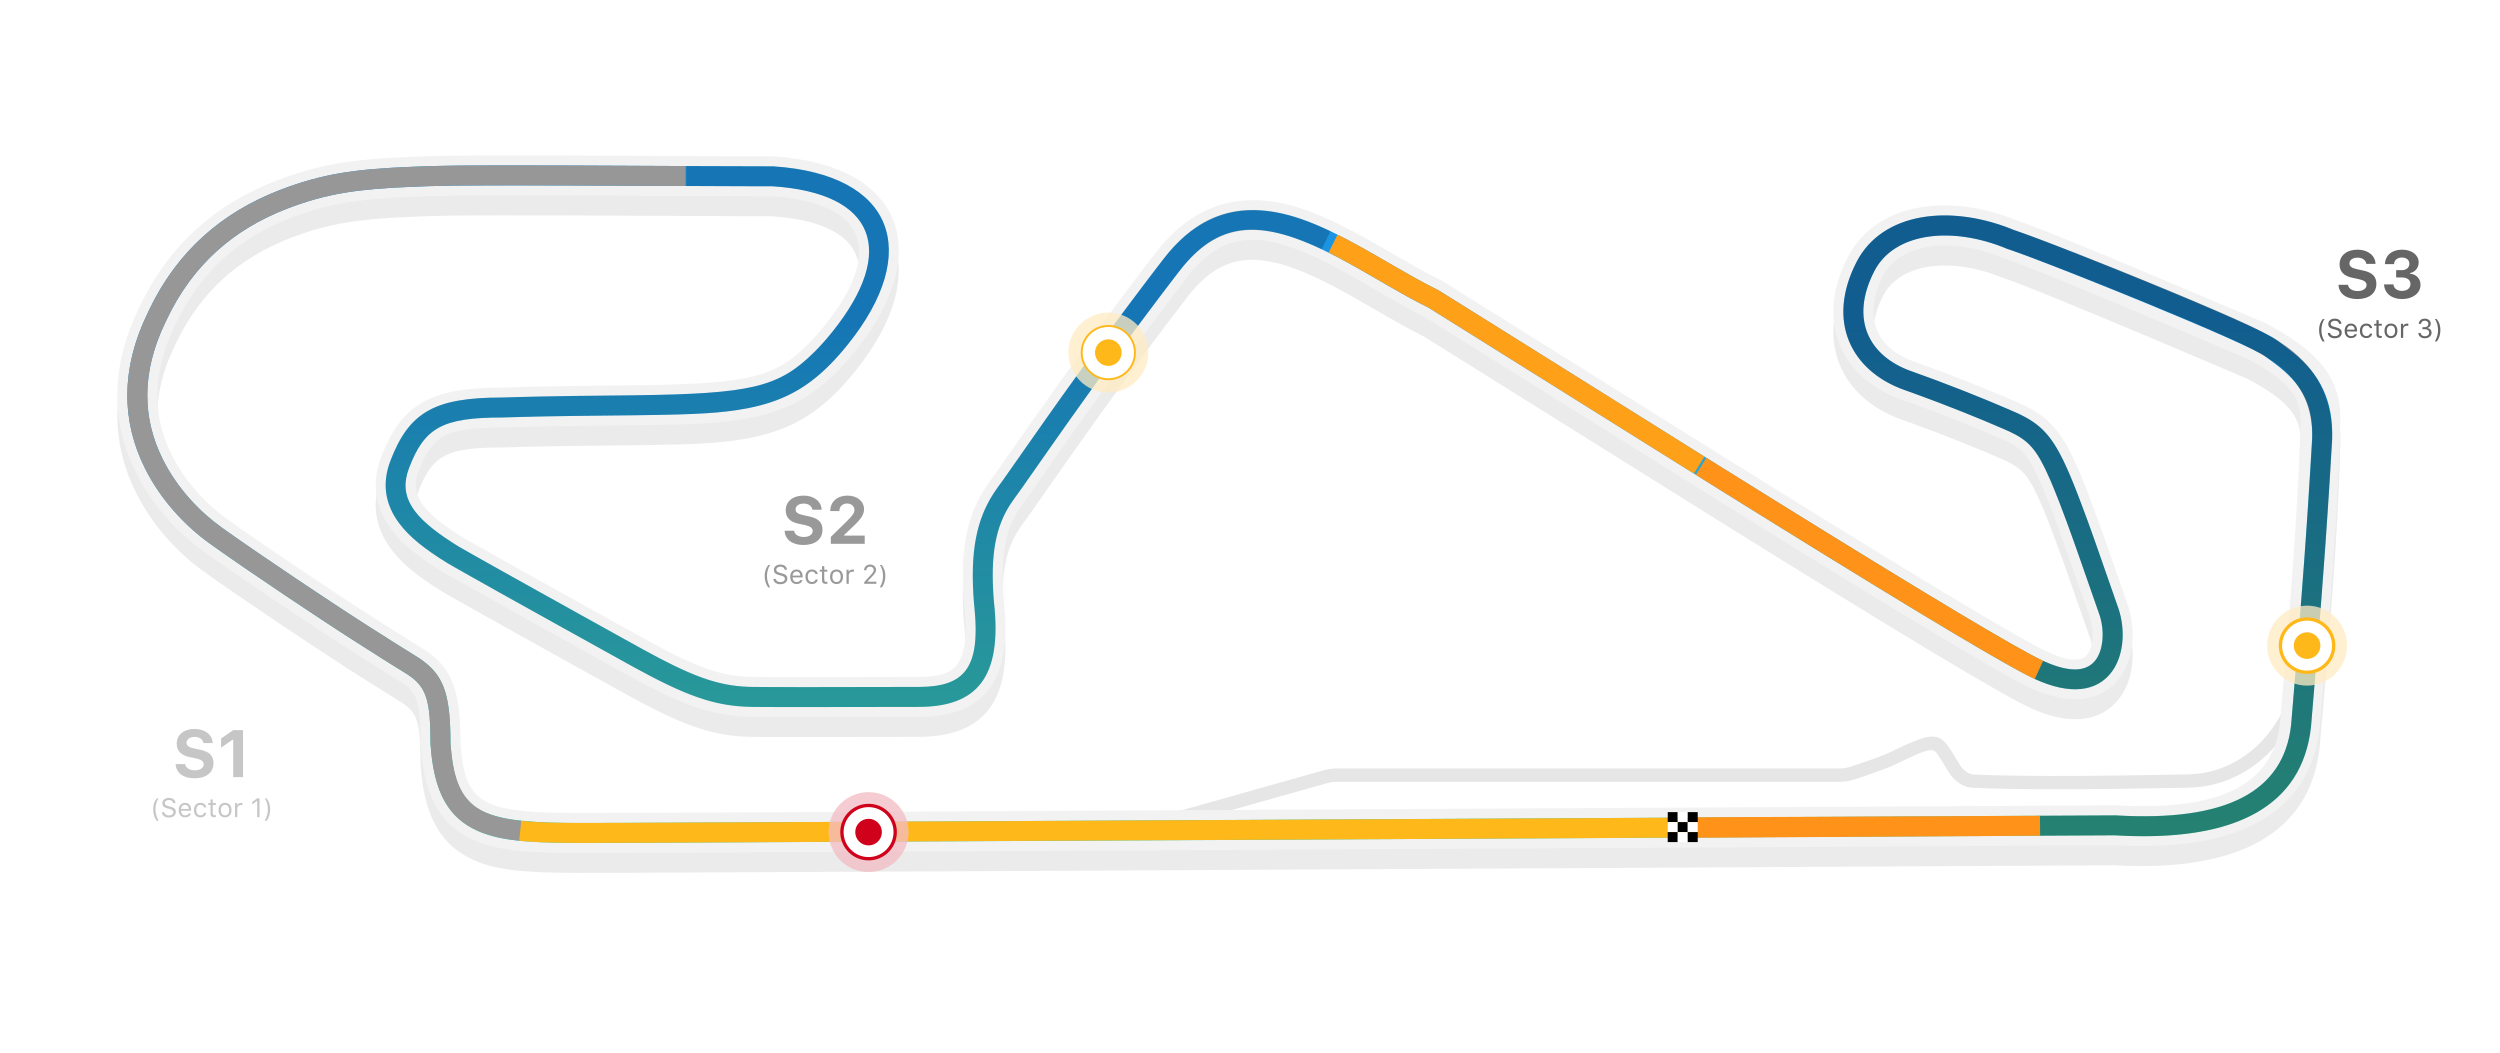 <?xml version="1.0" encoding="UTF-8"?>
<svg width="648px" height="273px" viewBox="0 0 648 273" version="1.1" xmlns="http://www.w3.org/2000/svg" xmlns:xlink="http://www.w3.org/1999/xlink">
    <title>circuit-mod-Barcelona@1x</title>
    <defs>
        <linearGradient x1="50%" y1="23.304%" x2="50%" y2="112.667%" id="linearGradient-1">
            <stop stop-color="#1B94E2" offset="0%"></stop>
            <stop stop-color="#40D8AB" offset="100%"></stop>
        </linearGradient>
    </defs>
    <g id="circuit-mod-Barcelona" stroke="none" stroke-width="1" fill="none" fill-rule="evenodd">
        <rect fill="#FFFFFF" x="0" y="0" width="648" height="273"></rect>
        <g id="Spain-Circuit-Outlined-No-Numbers" transform="translate(-1, -7)">
            <path d="M597.414,178.404 L600.772,179.205 C597.443,193.172 591.137,202.159 582.765,207.045 C577.448,210.147 572.666,211.12 567.376,211.196 L549.66,211.47 C544.621,211.538 539.938,211.577 535.416,211.584 L532.423,211.584 C524.634,211.57 517.916,211.449 512.534,211.201 C510.174,211.201 507.552,209.739 505.799,206.646 L505.614,206.303 L503.972,203.672 C503.628,203.126 503.316,202.642 503.135,202.384 L503.047,202.265 C502.027,200.944 500.927,200.993 494.756,203.943 L492.39,205.092 C490.626,205.959 487.066,207.263 481.64,209.039 C480.432,209.439 479.166,209.642 477.887,209.643 L347.432,209.643 C346.641,209.643 345.854,209.752 345.092,209.966 L296.124,223.758 L295.188,220.435 L344.156,206.643 C345.222,206.343 346.325,206.191 347.432,206.191 L477.886,206.191 C478.797,206.19 479.698,206.045 480.561,205.76 L483.047,204.935 C486.938,203.624 489.559,202.636 490.867,201.994 L492.466,201.216 C500.967,197.127 503.27,196.905 505.779,200.154 C506.327,200.863 508.354,204.185 508.547,204.482 L508.634,204.632 C509.288,205.899 510.081,206.742 510.951,207.246 C511.549,207.593 512.136,207.748 512.613,207.75 L514.572,207.832 C519.264,208.012 524.802,208.106 531.074,208.128 L532.429,208.132 C538.356,208.142 544.494,208.093 551.305,207.994 L566.683,207.748 C571.695,207.748 576.108,206.932 581.025,204.063 C588.552,199.67 594.296,191.484 597.414,178.404 Z" id="Path-12" fill="#E6E6E6" fill-rule="nonzero"></path>
            <path d="M180.384,52.636 L147.245,52.48 L129.854,52.458 C121.25,52.473 115.182,52.54 111.584,52.673 L107.355,52.837 C92.562,53.443 83.873,54.673 72.573,59.034 C57.199,64.968 45.106,75.314 37.503,91.026 L37.077,91.921 C29.501,107.315 29.819,121.828 36.249,134.706 C40.603,143.425 47.178,150.366 53.83,155.146 L54.395,155.551 C63.28,161.899 82.464,174.822 94.63,182.52 L96.797,183.878 L97.579,184.393 C100.011,185.966 104.369,188.607 105.246,189.176 L105.334,189.235 C109.106,191.787 109.995,194.118 109.995,204.892 L110.007,205.246 C110.844,217.475 114.499,224.996 122.132,229.115 L122.857,229.491 C128.817,232.474 135.991,233.222 150.695,233.256 L160.886,233.239 C178.182,233.185 215.728,233.013 273.528,232.724 L549.041,231.282 L548.868,231.275 C581.094,233.112 599.728,223.058 602.246,200.823 L603.662,184.515 C604.03,180.204 604.365,176.162 604.687,172.12 L604.825,170.387 C605.252,164.971 605.638,159.772 605.98,154.765 L606.336,149.396 L606.471,147.244 C607.075,137.478 607.472,128.839 607.628,121.471 C607.866,109.988 601.834,103.338 588.978,96.349 L588.081,95.866 L568.543,87.566 L555.503,82.08 L546.128,78.174 C542.066,76.491 538.458,75.013 535.36,73.762 L531.897,72.376 L529.476,71.424 C527.416,70.622 525.798,70.018 524.62,69.614 L523.98,69.401 L524.213,69.496 C506.719,62.175 487.439,64.359 479.941,78.852 C471.265,95.677 478.477,110.073 493.401,115.574 L496.202,116.573 C504.38,119.523 513.749,123.282 520.121,126.098 L520.858,126.432 C525.367,128.534 526.989,130.505 530.229,138.022 L530.66,139.038 C531.989,142.218 533.638,146.567 535.576,151.949 L536.387,154.213 L539.466,163 L542.791,172.55 L542.778,172.502 C543.845,175.813 543.555,179.727 542.158,181.648 C540.81,183.5 537.937,183.899 532.182,181.351 L531.666,181.118 C525.58,178.322 504.792,165.901 472.636,146.029 L447.752,130.577 L375.116,85.166 C375.076,85.142 375.044,85.123 375.021,85.11 L374.727,84.953 L373.703,84.443 L372.053,83.595 C369.751,82.387 367.217,80.958 363.041,78.547 L358.255,75.787 L356.834,74.978 L355.398,74.17 L353.504,73.125 C343.259,67.546 335.743,64.681 328.11,64.136 C317.503,63.378 308.271,67.694 300.568,77.672 L298.203,80.75 C297.807,81.268 297.409,81.788 297.01,82.312 L295.255,84.624 C288.247,93.884 281.2,103.523 274.059,113.54 L267.894,122.251 L259.123,134.769 C258.889,135.098 257.951,136.376 257.89,136.46 L257.244,137.364 C256.941,137.796 256.664,138.205 256.389,138.629 C251.696,145.848 249.713,154.661 250.888,168.857 C251.868,177.549 250.891,182.546 248.671,184.963 C247.055,186.723 244.261,187.571 239.598,187.636 L211.324,187.689 L202.631,187.682 C200.056,187.675 197.893,187.661 196.129,187.641 C188.141,187.55 181.819,185.335 168.925,178.245 L152.477,169.127 L134.059,158.87 C129.416,156.274 125.761,154.218 123.267,152.798 L121.043,151.521 L119.897,150.801 C110.221,144.632 107.198,140.264 109.467,134.354 L109.802,133.504 C113.27,124.93 117.057,122.985 131.162,122.985 L135.724,122.852 C136.814,122.823 137.877,122.796 138.937,122.771 L146.2,122.63 C150.172,122.567 154.71,122.517 160.757,122.458 L167.023,122.39 C180.559,122.215 187.089,121.896 192.952,120.947 L194.063,120.759 L195.167,120.554 L195.535,120.482 C204.701,118.673 211.471,115.085 217.999,108.483 C219.595,106.869 221.192,105.059 222.833,103.013 C243.268,77.538 235.186,54.903 201.585,52.708 L201.249,52.697 L180.384,52.636 Z M129.019,62.817 L147.215,62.837 L196.615,63.05 L201.055,63.053 L200.91,63.043 C225.695,64.663 230.199,77.277 214.754,96.532 C213.328,98.31 211.966,99.854 210.634,101.2 L210.087,101.747 C201.741,109.98 195.049,111.597 167.324,112.022 L147.38,112.253 C141.439,112.34 136.909,112.446 131.001,112.63 C112.586,112.628 105.027,117.021 99.798,130.642 C97.174,137.476 98.252,143.821 102.402,149.364 C105.367,153.323 109.424,156.506 115.715,160.402 L119.514,162.576 C123.625,164.906 129.851,168.391 137.808,172.822 L153.664,181.631 L163.093,186.857 C177.614,194.898 185.438,197.765 195.398,197.987 L198.354,198.019 C200.466,198.034 202.98,198.043 205.914,198.046 L239.006,197.998 C255.599,197.998 263.615,189.268 261.195,167.848 C260.217,156.01 261.686,149.484 265.073,144.273 L265.505,143.626 C265.657,143.405 265.817,143.177 265.994,142.93 L267.618,140.694 L277.463,126.65 C278.433,125.272 279.345,123.982 280.122,122.885 C288.025,111.743 295.798,101.069 303.509,90.88 L305.255,88.581 L307.601,85.514 L308.766,84.001 C318.791,71.016 329.364,71.617 349.64,82.82 L351.734,83.992 L354.509,85.579 L360.702,89.149 C363.78,90.908 365.891,92.074 367.965,93.144 L369.229,93.786 L369.963,94.151 L449.098,143.619 C492.295,170.49 519.562,186.955 527.342,190.53 C537.504,195.198 545.848,194.182 550.534,187.74 C554.096,182.842 554.638,175.538 552.636,169.326 L546.685,152.262 L545.87,149.971 L544.633,146.54 C542.826,141.576 541.276,137.54 539.98,134.485 L539.74,133.923 C535.348,123.73 531.921,119.988 524.307,116.624 L522.346,115.768 C515.899,112.986 507.318,109.572 499.703,106.826 L497.334,105.982 C487.606,102.564 483.492,94.565 489.143,83.605 C493.485,75.214 506.65,73.599 519.599,78.798 L520.434,79.142 L521.069,79.346 C522.487,79.822 525.092,80.814 528.682,82.243 L532.27,83.685 C535.683,85.066 539.695,86.715 544.23,88.599 L554.976,93.09 L564.963,97.298 L583.586,105.209 L583.4,105.108 C593.627,110.576 597.411,114.617 597.277,121.254 L597.214,123.704 C597.042,129.949 596.709,137.083 596.232,145.004 L595.931,149.804 L595.499,156.203 C595.297,159.073 595.082,162.008 594.853,165.013 L594.5,169.573 C594.273,172.449 594.041,175.307 593.797,178.244 L592.524,193.073 L591.94,199.803 C590.182,215.307 576.857,222.496 549.458,220.934 L549.135,220.926 L243.493,222.515 C193.333,222.76 163.315,222.888 153.442,222.899 L150.708,222.899 L147.154,222.873 C125.892,222.596 121.641,219.972 120.446,205.928 L120.35,204.692 L120.343,203.411 C120.194,190.852 118.059,185.487 111.52,180.919 L111.137,180.656 C110.276,180.073 105.735,177.324 103.377,175.808 L102.426,175.186 L100.177,173.773 C87.935,166.028 68.325,152.808 59.874,146.735 C54.476,142.857 49.019,137.096 45.516,130.079 C40.6,120.233 40.267,109.362 46.054,97.149 L46.416,96.399 C52.84,82.648 63.02,73.823 76.303,68.697 C85.996,64.956 93.7,63.804 106.786,63.228 L112.366,63.009 C115.726,62.895 121.291,62.834 129.019,62.817 Z" id="Darker-Gray-Shadow" fill="#EBEBEB" fill-rule="nonzero"></path>
            <path d="M180.384,47.457 L147.245,47.302 L129.854,47.279 C121.25,47.294 115.182,47.361 111.584,47.495 L107.355,47.659 C92.562,48.264 83.873,49.494 72.573,53.855 C57.199,59.789 45.106,70.135 37.503,85.848 L37.077,86.743 C29.501,102.137 29.819,116.649 36.249,129.527 C40.603,138.246 47.178,145.188 53.83,149.968 L54.395,150.372 C63.28,156.721 82.464,169.643 94.63,177.341 L96.797,178.699 L97.579,179.214 C100.011,180.788 104.369,183.429 105.246,183.998 L105.334,184.056 C109.106,186.609 109.995,188.939 109.995,199.714 L110.007,200.068 C110.844,212.297 114.499,219.818 122.132,223.936 L122.857,224.313 C128.817,227.296 135.991,228.044 150.695,228.077 L160.886,228.06 C178.182,228.006 215.728,227.835 273.528,227.546 L549.041,226.104 L548.868,226.096 C581.094,227.933 599.728,217.88 602.246,195.644 L603.662,179.337 C604.03,175.025 604.365,170.984 604.687,166.941 L604.825,165.208 C605.252,159.793 605.638,154.593 605.98,149.586 L606.336,144.217 L606.471,142.065 C607.075,132.3 607.472,123.66 607.628,116.292 C607.866,104.809 601.834,98.159 588.978,91.17 L588.081,90.688 L568.543,82.388 L555.503,76.901 L546.128,72.995 C542.066,71.313 538.458,69.834 535.36,68.584 L531.897,67.197 L529.476,66.245 C527.416,65.444 525.798,64.84 524.62,64.436 L523.98,64.222 L524.213,64.317 C506.719,56.997 487.439,59.181 479.941,73.674 C471.265,90.499 478.477,104.894 493.401,110.395 L496.202,111.395 C504.38,114.345 513.749,118.104 520.121,120.919 L520.858,121.253 C525.367,123.355 526.989,125.326 530.229,132.843 L530.66,133.86 C531.989,137.04 533.638,141.389 535.576,146.77 L536.387,149.034 L539.466,157.821 L542.791,167.371 L542.778,167.323 C543.845,170.635 543.555,174.549 542.158,176.469 C540.81,178.322 537.937,178.72 532.182,176.172 L531.666,175.94 C525.58,173.143 504.792,160.722 472.636,140.85 L447.752,125.399 L375.116,79.987 C375.076,79.963 375.044,79.944 375.021,79.931 L374.727,79.774 L373.703,79.264 L372.053,78.416 C369.751,77.209 367.217,75.779 363.041,73.368 L358.255,70.608 L356.834,69.799 L355.398,68.991 L353.504,67.947 C343.259,62.367 335.743,59.502 328.11,58.957 C317.503,58.199 308.271,62.515 300.568,72.493 L298.203,75.571 C297.807,76.089 297.409,76.61 297.01,77.133 L295.255,79.445 C288.247,88.705 281.2,98.345 274.059,108.362 L267.894,117.073 L259.123,129.591 C258.889,129.919 257.951,131.197 257.89,131.281 L257.244,132.186 C256.941,132.617 256.664,133.026 256.389,133.45 C251.696,140.669 249.713,149.482 250.888,163.679 C251.868,172.37 250.891,177.368 248.671,179.785 C247.055,181.545 244.261,182.393 239.598,182.458 L211.324,182.511 L202.631,182.504 C200.056,182.496 197.893,182.482 196.129,182.462 C188.141,182.371 181.819,180.157 168.925,173.067 L152.477,163.949 L134.059,153.692 C129.416,151.096 125.761,149.04 123.267,147.619 L121.043,146.343 L119.897,145.623 C110.221,139.453 107.198,135.085 109.467,129.176 L109.802,128.325 C113.27,119.751 117.057,117.806 131.162,117.806 L135.724,117.673 C136.814,117.644 137.877,117.617 138.937,117.592 L146.2,117.451 C150.172,117.389 154.71,117.338 160.757,117.279 L167.023,117.211 C180.559,117.036 187.089,116.717 192.952,115.769 L194.063,115.58 L195.167,115.376 L195.535,115.304 C204.701,113.495 211.471,109.906 217.999,103.304 C219.595,101.69 221.192,99.88 222.833,97.834 C243.268,72.359 235.186,49.725 201.585,47.529 L201.249,47.518 L180.384,47.457 Z M129.019,57.638 L147.215,57.659 L196.615,57.871 L201.055,57.875 L200.91,57.865 C225.695,59.484 230.199,72.098 214.754,91.354 C213.328,93.132 211.966,94.675 210.634,96.022 L210.087,96.568 C201.741,104.802 195.049,106.418 167.324,106.844 L147.38,107.075 C141.439,107.161 136.909,107.268 131.001,107.452 C112.586,107.449 105.027,111.843 99.798,125.464 C97.174,132.297 98.252,138.642 102.402,144.185 C105.367,148.144 109.424,151.327 115.715,155.223 L119.514,157.398 C123.625,159.728 129.851,163.213 137.808,167.643 L153.664,176.452 L163.093,181.678 C177.614,189.72 185.438,192.587 195.398,192.808 L198.354,192.84 C200.466,192.855 202.98,192.864 205.914,192.868 L239.006,192.819 C255.599,192.819 263.615,184.089 261.195,162.67 C260.217,150.831 261.686,144.305 265.073,139.095 L265.505,138.447 C265.657,138.227 265.817,137.998 265.994,137.752 L267.618,135.515 L277.463,121.471 C278.433,120.094 279.345,118.803 280.122,117.706 C288.025,106.564 295.798,95.89 303.509,85.702 L305.255,83.402 L307.601,80.335 L308.766,78.822 C318.791,65.837 329.364,66.438 349.64,77.641 L351.734,78.813 L354.509,80.4 L360.702,83.97 C363.78,85.73 365.891,86.895 367.965,87.965 L369.229,88.608 L369.963,88.972 L449.098,138.44 C492.295,165.311 519.562,181.776 527.342,185.351 C537.504,190.02 545.848,189.003 550.534,182.562 C554.096,177.664 554.638,170.36 552.636,164.147 L546.685,147.084 L545.87,144.793 L544.633,141.362 C542.826,136.398 541.276,132.362 539.98,129.306 L539.74,128.745 C535.348,118.551 531.921,114.81 524.307,111.445 L522.346,110.589 C515.899,107.807 507.318,104.394 499.703,101.647 L497.334,100.804 C487.606,97.386 483.492,89.386 489.143,78.427 C493.485,70.035 506.65,68.421 519.599,73.619 L520.434,73.963 L521.069,74.168 C522.487,74.644 525.092,75.635 528.682,77.065 L532.27,78.506 C535.683,79.888 539.695,81.537 544.23,83.421 L554.976,87.911 L564.963,92.119 L583.586,100.03 L583.4,99.929 C593.627,105.397 597.411,109.439 597.277,116.075 L597.214,118.526 C597.042,124.77 596.709,131.904 596.232,139.826 L595.931,144.626 L595.499,151.024 C595.297,153.894 595.082,156.83 594.853,159.834 L594.5,164.394 C594.273,167.271 594.041,170.128 593.797,173.065 L592.524,187.894 L591.94,194.624 C590.182,210.128 576.857,217.318 549.458,215.756 L549.135,215.747 L243.493,217.337 C193.333,217.581 163.315,217.709 153.442,217.72 L150.708,217.72 L147.154,217.694 C125.892,217.417 121.641,214.793 120.446,200.749 L120.35,199.513 L120.343,198.232 C120.194,185.673 118.059,180.308 111.52,175.74 L111.137,175.478 C110.276,174.895 105.735,172.145 103.377,170.629 L102.426,170.007 L100.177,168.594 C87.935,160.849 68.325,147.63 59.874,141.557 C54.476,137.678 49.019,131.917 45.516,124.901 C40.6,115.055 40.267,104.184 46.054,91.97 L46.416,91.221 C52.84,77.469 63.02,68.644 76.303,63.518 C85.996,59.777 93.7,58.626 106.786,58.049 L112.366,57.831 C115.726,57.717 121.291,57.655 129.019,57.638 Z" id="Light-Gray-Shadow" fill="#F2F2F2" fill-rule="nonzero"></path>
            <path d="M180.373,50.046 L147.237,49.891 L129.861,49.868 C122.177,49.882 116.523,49.937 112.872,50.043 L107.486,50.245 C92.952,50.839 84.471,52.039 73.506,56.271 C58.721,61.977 47.142,71.88 39.84,86.963 L39.424,87.839 C32.19,102.537 32.489,116.2 38.566,128.371 C42.707,136.664 49.002,143.31 55.341,147.865 L57.115,149.129 C67.043,156.154 86.951,169.517 98.318,176.6 L99.09,177.108 C101.522,178.679 106.11,181.455 106.785,181.911 C111.388,185.026 112.584,188.163 112.584,199.714 L112.59,199.891 C113.372,211.318 116.633,218.027 123.362,221.657 C128.953,224.674 135.846,225.454 150.701,225.488 L167.932,225.446 C212.564,225.281 339.639,224.637 549.177,223.515 L551.025,223.613 C580.939,224.999 597.716,215.677 600.002,195.491 L600.776,186.274 C601.693,175.23 602.512,164.895 603.306,154.058 L603.671,149.009 L604.245,140.73 C604.686,134.162 605.054,128.167 605.337,122.83 C606.32,112.393 603.086,105.176 596.629,99.44 C595.906,98.798 595.168,98.193 594.323,97.541 L591.21,95.207 C588.625,93.22 575.183,87.31 556.075,79.505 L551.877,77.798 L545.266,75.138 C535.437,71.212 527.04,67.982 523.65,66.84 L523.083,66.652 L523.214,66.706 C506.806,59.84 488.968,61.861 482.24,74.863 C474.343,90.18 480.729,102.956 494.278,107.959 L497.077,108.958 C505.315,111.929 514.741,115.711 521.168,118.551 L521.96,118.91 C526.953,121.244 529.021,123.618 532.348,131.223 L532.607,131.819 C534.03,135.121 535.842,139.867 538.012,145.893 L538.826,148.165 L541.909,156.963 L545.273,166.617 C546.543,170.566 546.19,175.327 544.252,177.992 C542.097,180.955 537.922,181.533 531.127,178.536 L530.585,178.292 C523.855,175.2 500.084,160.924 463.136,138.015 L447.592,128.351 L376.397,83.821 C374.866,82.869 373.929,82.29 373.731,82.176 L372.292,81.455 C369.581,80.076 367.014,78.647 362.413,75.995 L356.97,72.856 L355.553,72.049 L354.129,71.248 C343.217,65.156 335.539,62.084 327.926,61.54 C318.2,60.845 309.8,64.772 302.617,74.076 L300.259,77.144 C299.864,77.661 299.468,78.18 299.07,78.702 L297.318,81.011 C290.327,90.247 283.295,99.867 276.166,109.866 L272.461,115.085 L261.057,131.336 C260.694,131.836 260.029,132.743 259.985,132.803 L259.368,133.667 C259.08,134.077 258.818,134.463 258.56,134.861 C254.194,141.578 252.339,149.82 253.468,163.465 L253.602,164.737 C255.121,180.338 250.82,184.931 239.463,185.049 L211.326,185.1 L202.622,185.093 C200.04,185.085 197.871,185.072 196.099,185.051 L195.045,185.027 C187.029,184.751 180.371,182.314 167.692,175.344 L153.072,167.24 L130.761,154.813 C125.508,151.872 121.736,149.74 119.742,148.582 L118.549,147.832 C107.866,141.013 104.187,135.704 107.05,128.248 C111.034,117.87 115.598,115.217 131.162,115.217 L135.067,115.102 C139.651,114.974 143.698,114.893 148.903,114.822 L167.134,114.62 C181.827,114.428 188.125,114.063 194.319,112.901 L195.034,112.764 C203.695,111.054 209.998,107.713 216.158,101.484 C217.688,99.936 219.226,98.193 220.814,96.214 C240.001,72.294 232.813,52.165 201.416,50.113 L180.373,50.046 Z M129.006,55.049 L147.222,55.07 L196.619,55.282 L201.246,55.286 C228.068,57.044 233.466,72.164 216.774,92.974 C215.294,94.819 213.873,96.429 212.475,97.842 L211.889,98.428 C202.746,107.448 195.492,109.06 165.592,109.458 L150.608,109.621 C146.748,109.669 143.555,109.721 140.445,109.788 L134.708,109.932 C133.544,109.965 132.344,110 131.081,110.04 C113.59,110.038 107.03,113.852 102.215,126.392 C99.921,132.365 100.841,137.78 104.475,142.633 C107.194,146.264 111.044,149.284 117.078,153.022 L119.704,154.528 C122.183,155.939 125.663,157.897 130.016,160.331 L145.649,169.041 L164.347,179.413 C178.527,187.265 186.001,190.006 195.447,190.22 L198.375,190.251 C200.481,190.266 202.988,190.275 205.916,190.278 L239.006,190.23 C254.07,190.23 260.867,182.828 258.622,162.961 C257.591,150.494 259.188,143.396 262.902,137.684 C263.127,137.337 263.358,136.996 263.616,136.628 L265.617,133.859 L274.36,121.382 C275.696,119.482 276.971,117.673 278.01,116.208 C285.927,105.046 293.716,94.351 301.444,84.139 L303.193,81.837 L305.548,78.757 C305.939,78.249 306.328,77.743 306.717,77.24 C317.876,62.786 329.883,63.644 351.598,75.766 L353.003,76.556 L355.802,78.157 L361.024,81.171 C365.731,83.873 368.228,85.233 371.296,86.743 L447.252,134.241 L461.693,143.213 C498.23,165.858 521.484,179.81 528.423,182.998 C537.57,187.2 544.578,186.347 548.44,181.038 C551.461,176.885 551.94,170.428 550.172,164.941 L544.244,147.948 L542.886,144.141 L541.918,141.474 C540.241,136.89 538.796,133.144 537.586,130.293 L537.362,129.769 C533.216,120.146 530.241,116.898 523.261,113.814 L521.315,112.965 C514.245,109.914 504.569,106.09 496.476,103.247 C485.364,99.343 480.411,89.711 486.841,77.24 C492.025,67.222 506.982,65.528 521.215,71.483 L521.437,71.565 L522.298,71.85 C526.471,73.28 537.781,77.676 549.943,82.602 L557.266,85.59 C573.867,92.419 586.163,97.858 588.054,99.312 L590.551,101.177 C591.579,101.952 592.404,102.614 593.19,103.312 C598.472,108.004 601.001,113.647 600.174,122.451 L599.863,127.982 C599.611,132.272 599.317,136.879 598.982,141.795 L598.653,146.561 L598.356,150.717 C597.282,165.606 596.171,179.366 594.849,194.982 C592.899,212.196 578.142,220.061 549.317,218.341 L230.034,219.992 C190.088,220.183 165.063,220.289 154.953,220.309 L150.708,220.309 L148.428,220.296 C124.353,220.065 119.046,216.852 117.794,200.066 L117.762,199.629 L117.755,198.292 C117.625,186.491 115.793,181.882 110.03,177.858 L109.686,177.622 C108.785,177.012 103.113,173.587 101.133,172.254 L98.862,170.827 C86.51,163.012 66.856,149.763 58.363,143.659 C52.651,139.555 46.915,133.499 43.199,126.057 C37.933,115.509 37.579,103.798 43.724,90.841 L44.093,90.077 C50.792,75.734 61.492,66.459 75.37,61.102 C85.653,57.134 93.713,55.992 107.698,55.419 L112.266,55.243 C115.663,55.128 121.249,55.066 129.006,55.049 Z" id="Path-11" fill="url(#linearGradient-1)" fill-rule="nonzero"></path>
            <path d="M440.556,130.068 L443.296,125.674 L459.939,136.031 C498.746,160.121 523.622,175.093 530.585,178.292 L528.423,182.998 L527.622,182.618 C518.326,178.083 487.849,159.566 440.556,130.068 Z" id="Path" fill="#FF9219" fill-rule="nonzero"></path>
            <path d="M123.112,49.889 L133.415,49.863 L147.791,49.894 L178.694,50.039 L178.669,55.217 L144.55,55.062 C141.171,55.052 138.086,55.046 135.268,55.043 L126.453,55.052 C119.299,55.076 114.608,55.145 111.548,55.27 L107.698,55.419 C93.713,55.992 85.653,57.134 75.37,61.102 C61.77,66.351 51.221,75.364 44.5,89.223 L44.093,90.077 C37.567,103.339 37.829,115.303 43.199,126.057 C46.915,133.499 52.651,139.555 58.363,143.659 L60.121,144.912 C69.964,151.876 89.788,165.184 101.133,172.254 L101.631,172.583 C103.927,174.079 108.852,177.057 109.686,177.622 C115.836,181.783 117.694,186.435 117.761,198.994 L117.762,199.629 L117.802,200.159 C118.863,213.904 123.329,218.39 135.96,219.751 L136.531,219.809 L136.023,224.963 C120.279,223.411 113.754,216.889 112.59,199.891 L112.584,199.714 L112.571,197.761 C112.434,188.002 111.172,184.969 107.051,182.095 L106.551,181.759 C105.238,180.922 100.218,177.88 98.318,176.6 L96.042,175.17 C83.66,167.337 63.919,154.029 55.341,147.865 C49.002,143.31 42.707,136.664 38.566,128.371 C32.6,116.421 32.202,103.034 39.036,88.639 L39.424,87.839 C46.698,72.263 58.437,62.087 73.506,56.271 C84.745,51.934 93.375,50.781 108.588,50.201 L112.798,50.044 C115.304,49.967 118.645,49.916 123.112,49.889 Z" id="Path" fill="#979797" fill-rule="nonzero"></path>
            <path d="M439.72,218.919 L439.747,224.097 L168.099,225.446 C161.175,225.471 156.218,225.486 153.226,225.489 L149.622,225.484 C143.308,225.455 139.262,225.305 135.58,224.918 L136.121,219.768 L137.003,219.855 C140.429,220.171 144.4,220.291 150.529,220.308 L163.27,220.284 C195.938,220.174 288.094,219.719 439.72,218.919 Z" id="Path-11" fill="#FFB819" fill-rule="nonzero"></path>
            <path d="M482.24,74.863 C488.884,62.024 506.362,59.893 522.598,66.453 L523.107,66.659 L524.603,67.161 C529.302,68.785 538.609,72.387 548.477,76.341 L552.645,78.019 L558.305,80.322 C565.068,83.09 571.461,85.77 576.154,87.828 L580.351,89.685 L582.033,90.443 C589.924,94.043 594.397,96.764 598.265,100.853 C603.731,106.631 606.195,114.098 605.35,123.861 L604.733,133.773 C603.49,153.106 602.153,170.097 600.002,195.491 C597.669,216.089 580.248,225.375 549.177,223.515 L529.698,223.619 L529.671,218.441 L549.317,218.341 C578.142,220.061 592.899,212.196 594.849,194.982 L595.856,182.978 C597.749,160.164 598.952,143.908 600.185,123.482 C600.911,115.094 598.93,109.091 594.503,104.412 C591.093,100.806 586.882,98.305 579.04,94.772 L574.005,92.54 C568.899,90.302 561.753,87.317 554.327,84.291 L545.537,80.743 C534.868,76.476 525.06,72.704 521.437,71.565 L521.215,71.483 C506.982,65.528 492.025,67.222 486.841,77.24 C480.411,89.711 485.364,99.343 496.476,103.247 C505.34,106.361 516.102,110.651 523.261,113.814 C530.082,116.828 533.078,119.998 537.082,129.123 L537.362,129.769 C538.701,132.876 540.348,137.153 542.292,142.5 L543.82,146.755 C545.886,152.591 549.884,164.143 550.172,164.941 C551.94,170.428 551.461,176.885 548.44,181.038 C544.578,186.347 537.57,187.2 528.423,182.998 L530.585,178.292 C537.701,181.562 542.04,181.033 544.252,177.992 C546.113,175.434 546.512,170.944 545.417,167.095 L545.223,166.478 L539.652,150.509 L538.104,146.148 L536.762,142.457 C535.245,138.332 533.932,134.941 532.838,132.359 L532.607,131.819 C528.951,123.336 526.881,121.075 521.168,118.551 L519.254,117.715 C512.956,114.998 504.53,111.646 497.077,108.958 L494.759,108.132 C480.881,103.257 474.25,90.361 482.24,74.863 Z" id="Path" fill-opacity="0.37" fill="#000000" fill-rule="nonzero"></path>
            <path d="M347.691,67.823 C349.354,68.654 351.086,69.568 352.971,70.606 L354.434,71.418 C355.383,71.949 356.376,72.514 357.578,73.205 L365.264,77.629 C368.925,79.715 371.028,80.841 373.731,82.176 L387.437,90.71 L442.795,125.362 L440.055,129.756 L371.296,86.743 L369.644,85.917 L368.094,85.113 C365.654,83.824 362.932,82.277 358.137,79.506 L353.952,77.096 C352.658,76.357 351.593,75.759 350.473,75.143 C348.646,74.136 346.974,73.253 345.377,72.455 L347.691,67.823 Z" id="Path" fill="#FFA019" fill-rule="nonzero"></path>
            <path d="M259.665,133.247 L261.475,130.744 L270.319,118.127 C271.933,115.834 273.496,113.619 274.753,111.851 C283.311,99.81 291.704,88.34 299.95,77.549 C300.845,76.377 301.734,75.22 302.617,74.076 C314.051,59.265 327.595,58.244 345.839,66.92 L343.616,71.596 C327.34,63.857 316.412,64.681 306.717,77.24 L304.065,80.693 C296.491,90.606 288.785,101.102 280.939,112.093 L278.154,116.007 L265.279,134.335 L264.175,135.847 C263.668,136.544 263.277,137.106 262.902,137.684 C259.188,143.396 257.591,150.494 258.622,162.961 C260.841,182.6 254.225,190.058 239.522,190.227 L211.634,190.278 L203.639,190.275 C200.831,190.268 198.528,190.256 196.567,190.235 L196.04,190.23 C186.508,190.121 179.129,187.537 165.225,179.897 L131.588,161.211 C124.691,157.357 119.614,154.496 117.078,153.022 C111.044,149.284 107.194,146.264 104.475,142.633 C100.841,137.78 99.921,132.365 102.215,126.392 C107.03,113.852 113.59,110.038 131.081,110.04 L137.43,109.859 C141.67,109.752 145.711,109.681 151.024,109.616 L165.592,109.458 C196.129,109.051 203.045,107.379 212.475,97.842 C213.873,96.429 215.294,94.819 216.774,92.974 C233.466,72.164 228.068,57.044 201.247,55.286 L185.173,55.246 C183.208,55.238 181.115,55.229 178.871,55.218 L178.896,50.039 L201.416,50.113 C232.813,52.165 240.001,72.294 220.814,96.214 C219.226,98.193 217.688,99.936 216.158,101.484 C209.998,107.713 203.695,111.054 195.034,112.764 L194.319,112.901 C193.604,113.035 192.888,113.159 192.158,113.272 L191.423,113.383 C185.489,114.243 178.379,114.506 163.554,114.662 L150.352,114.803 C142.949,114.897 137.985,115.005 131.162,115.217 C115.598,115.217 111.034,117.87 107.05,128.248 C104.083,135.975 108.143,141.397 119.742,148.582 L123.002,150.448 C130.837,154.894 147.177,163.984 166.856,174.883 L169.312,176.227 C181.482,182.808 187.951,184.958 196.099,185.051 L201.484,185.09 C202.867,185.095 204.388,185.099 206.072,185.1 L216.777,185.093 L235.833,185.053 L239.005,185.051 C251.013,185.051 255.37,180.305 253.468,163.465 C252.339,149.82 254.194,141.578 258.56,134.861 C258.905,134.331 259.255,133.821 259.665,133.247 Z" id="Path" fill-opacity="0.2" fill="#000000" fill-rule="nonzero"></path>
            <g id="Group-Copy-15" transform="translate(215.776, 212.323)">
                <circle id="Oval-Copy-2" fill-opacity="0.7" fill="#FFFFFF" cx="10.357" cy="10.357" r="10.357"></circle>
                <circle id="Oval-Copy-2" fill-opacity="0.2" fill="#D0021B" cx="10.357" cy="10.357" r="10.357"></circle>
                <circle id="Oval" fill="#FFFFFF" cx="10.357" cy="10.357" r="6.905"></circle>
                <path d="M10.357,3.021 C6.305,3.021 3.021,6.305 3.021,10.357 C3.021,14.409 6.305,17.694 10.357,17.694 C14.409,17.694 17.694,14.409 17.694,10.357 C17.694,6.305 14.409,3.021 10.357,3.021 Z M10.357,3.884 C13.932,3.884 16.831,6.782 16.831,10.357 C16.831,13.932 13.932,16.831 10.357,16.831 C6.782,16.831 3.884,13.932 3.884,10.357 C3.884,6.782 6.782,3.884 10.357,3.884 Z" id="Oval" fill="#D0021B" fill-rule="nonzero"></path>
                <circle id="Oval-Copy" fill="#D0021B" cx="10.357" cy="10.357" r="3.452"></circle>
            </g>
            <g id="Group-Copy-8" transform="translate(277.919, 88.037)">
                <circle id="Oval-Copy-2" fill-opacity="0.7" fill="#FFFFFF" cx="10.357" cy="10.357" r="10.357"></circle>
                <circle id="Oval-Copy-2" fill-opacity="0.2" fill="#FFB819" cx="10.357" cy="10.357" r="10.357"></circle>
                <circle id="Oval" stroke="#FFB819" stroke-width="0.5" fill="#FFFFFF" cx="10.357" cy="10.357" r="6.905"></circle>
                <circle id="Oval-Copy" fill="#FFB819" cx="10.357" cy="10.357" r="3.452"></circle>
            </g>
            <g id="Group-Copy-8" transform="translate(588.637, 163.99)">
                <circle id="Oval-Copy-2" fill-opacity="0.7" fill="#FFFFFF" cx="10.357" cy="10.357" r="10.357"></circle>
                <circle id="Oval-Copy-2" fill-opacity="0.2" fill="#FFB819" cx="10.357" cy="10.357" r="10.357"></circle>
                <circle id="Oval" fill="#FFFFFF" cx="10.357" cy="10.357" r="6.905"></circle>
                <path d="M10.357,3.021 C6.305,3.021 3.021,6.305 3.021,10.357 C3.021,14.409 6.305,17.694 10.357,17.694 C14.409,17.694 17.694,14.409 17.694,10.357 C17.694,6.305 14.409,3.021 10.357,3.021 Z M10.357,3.884 C13.932,3.884 16.831,6.782 16.831,10.357 C16.831,13.932 13.932,16.831 10.357,16.831 C6.782,16.831 3.884,13.932 3.884,10.357 C3.884,6.782 6.782,3.884 10.357,3.884 Z" id="Oval" fill="#FFB819" fill-rule="nonzero"></path>
                <circle id="Oval-Copy" fill="#FFB819" cx="10.357" cy="10.357" r="3.452"></circle>
            </g>
            <polygon id="Rectangle" fill="#FF9219" transform="translate(484.427, 221.3) rotate(-0.1) translate(-484.427, -221.3) " points="439.207 218.764 529.76 218.519 529.799 223.695 439.055 224.08"></polygon>
            <g id="Finish-Line" transform="translate(433.278, 217.502)">
                <rect id="Rectangle-2" fill="#000000" x="0" y="0" width="2.589" height="2.589"></rect>
                <rect id="Rectangle-2-Copy-4" fill="#FFFFFF" x="0" y="2.589" width="2.589" height="2.589"></rect>
                <rect id="Rectangle-2-Copy-7" fill="#000000" x="0" y="5.179" width="2.589" height="2.589"></rect>
                <rect id="Rectangle-2-Copy" fill="#FFFFFF" x="2.589" y="0" width="2.589" height="2.589"></rect>
                <rect id="Rectangle-2-Copy-5" fill="#000000" x="2.589" y="2.589" width="2.589" height="2.589"></rect>
                <rect id="Rectangle-2-Copy-9" fill="#FFFFFF" x="2.589" y="5.179" width="2.589" height="2.589"></rect>
                <rect id="Rectangle-2-Copy-3" fill="#000000" x="5.179" y="0" width="2.589" height="2.589"></rect>
                <rect id="Rectangle-2-Copy-6" fill="#FFFFFF" x="5.179" y="2.589" width="2.589" height="2.589"></rect>
                <rect id="Rectangle-2-Copy-10" fill="#000000" x="5.179" y="5.179" width="2.589" height="2.589"></rect>
            </g>
        </g>
        <path d="M45.527,198.045 L47.991,198.045 C48.109,199.032 49.105,199.665 50.539,199.665 C51.864,199.665 52.8,199.023 52.8,198.104 C52.8,197.327 52.193,196.88 50.699,196.56 L49.113,196.222 C46.894,195.758 45.806,194.602 45.806,192.746 C45.806,190.451 47.653,188.94 50.463,188.94 C53.146,188.94 55.045,190.442 55.121,192.611 L52.724,192.611 C52.606,191.649 51.712,191.008 50.48,191.008 C49.206,191.008 48.362,191.598 48.362,192.526 C48.362,193.277 48.944,193.708 50.37,194.011 L51.838,194.324 C54.285,194.838 55.34,195.893 55.34,197.783 C55.34,200.238 53.458,201.74 50.404,201.74 C47.502,201.74 45.62,200.314 45.527,198.045 Z M60.445,201.428 L60.445,191.733 L60.293,191.733 L57.306,193.792 L57.306,191.421 L60.453,189.253 L62.993,189.253 L62.993,201.428 L60.445,201.428 Z M41.128,212.731 L40.615,212.731 C40.034,212.005 39.704,210.929 39.704,209.771 C39.704,208.617 39.984,207.78 40.649,206.929 L41.138,206.929 C40.649,207.503 40.301,208.681 40.301,209.771 C40.301,210.824 40.554,211.725 41.128,212.731 Z M41.945,210.524 L42.559,210.524 C42.633,211.033 43.119,211.357 43.811,211.357 C44.466,211.357 44.948,211.003 44.948,210.52 C44.948,210.105 44.645,209.842 43.973,209.673 L43.349,209.511 C42.468,209.288 42.086,208.89 42.086,208.198 C42.086,207.371 42.778,206.811 43.808,206.811 C44.749,206.811 45.451,207.371 45.502,208.158 L44.891,208.158 C44.807,207.658 44.395,207.361 43.787,207.361 C43.139,207.361 42.711,207.685 42.711,208.178 C42.711,208.559 42.977,208.779 43.649,208.951 L44.159,209.086 C45.168,209.339 45.573,209.731 45.573,210.446 C45.573,211.34 44.867,211.911 43.754,211.911 C42.721,211.911 42.009,211.364 41.945,210.524 Z M47.959,208.607 C47.378,208.607 46.973,209.032 46.93,209.677 L48.934,209.677 C48.921,209.032 48.536,208.607 47.959,208.607 Z M48.917,210.854 L49.498,210.854 C49.322,211.479 48.762,211.86 47.966,211.86 C46.957,211.86 46.325,211.131 46.325,209.98 C46.325,208.836 46.967,208.094 47.966,208.094 C48.948,208.094 49.545,208.792 49.545,209.923 L49.545,210.146 L46.93,210.146 L46.93,210.173 C46.96,210.892 47.362,211.347 47.979,211.347 C48.448,211.347 48.766,211.175 48.917,210.854 Z M53.467,209.272 L52.88,209.272 C52.785,208.91 52.465,208.617 51.941,208.617 C51.287,208.617 50.875,209.14 50.875,209.963 C50.875,210.804 51.293,211.337 51.941,211.337 C52.431,211.337 52.772,211.111 52.88,210.699 L53.467,210.699 C53.362,211.367 52.819,211.86 51.945,211.86 C50.926,211.86 50.274,211.121 50.274,209.963 C50.274,208.829 50.922,208.094 51.941,208.094 C52.826,208.094 53.366,208.624 53.467,209.272 Z M54.567,207.216 L55.148,207.216 L55.148,208.158 L55.958,208.158 L55.958,208.644 L55.148,208.644 L55.148,210.702 C55.148,211.131 55.31,211.313 55.688,211.313 C55.792,211.313 55.85,211.31 55.958,211.3 L55.958,211.789 C55.843,211.81 55.732,211.823 55.617,211.823 C54.868,211.823 54.567,211.546 54.567,210.851 L54.567,208.644 L53.98,208.644 L53.98,208.158 L54.567,208.158 L54.567,207.216 Z M58.33,211.337 C59.019,211.337 59.407,210.838 59.407,209.977 C59.407,209.113 59.019,208.617 58.33,208.617 C57.642,208.617 57.254,209.113 57.254,209.977 C57.254,210.838 57.642,211.337 58.33,211.337 Z M58.33,211.86 C57.294,211.86 56.653,211.145 56.653,209.977 C56.653,208.806 57.294,208.094 58.33,208.094 C59.366,208.094 60.008,208.806 60.008,209.977 C60.008,211.145 59.366,211.86 58.33,211.86 Z M60.919,211.796 L60.919,208.158 L61.472,208.158 L61.472,208.698 L61.526,208.698 C61.634,208.343 62.053,208.094 62.536,208.094 C62.63,208.094 62.752,208.1 62.826,208.111 L62.826,208.691 C62.779,208.678 62.569,208.657 62.455,208.657 C61.901,208.657 61.499,209.029 61.499,209.542 L61.499,211.796 L60.919,211.796 Z M66.663,211.796 L66.663,207.601 L66.609,207.601 L65.371,208.499 L65.371,207.857 L66.667,206.926 L67.271,206.926 L67.271,211.796 L66.663,211.796 Z M68.604,212.731 C69.178,211.725 69.431,210.824 69.431,209.771 C69.431,208.674 69.086,207.5 68.597,206.929 L69.09,206.929 C69.755,207.78 70.031,208.617 70.031,209.771 C70.031,210.922 69.701,211.999 69.12,212.731 L68.604,212.731 Z" id="S1-(Sector-1)-Copy" fill="#C6C6C6"></path>
        <path d="M203.377,137.565 L205.841,137.565 C205.959,138.552 206.954,139.185 208.389,139.185 C209.713,139.185 210.65,138.543 210.65,137.624 C210.65,136.847 210.042,136.4 208.549,136.08 L206.963,135.742 C204.744,135.278 203.655,134.122 203.655,132.266 C203.655,129.971 205.503,128.46 208.313,128.46 C210.996,128.46 212.894,129.962 212.97,132.131 L210.574,132.131 C210.456,131.169 209.561,130.528 208.33,130.528 C207.056,130.528 206.212,131.118 206.212,132.046 C206.212,132.797 206.794,133.228 208.22,133.531 L209.688,133.844 C212.135,134.358 213.19,135.413 213.19,137.303 C213.19,139.758 211.308,141.26 208.254,141.26 C205.351,141.26 203.47,139.834 203.377,137.565 Z M215.206,132.418 C215.206,130.064 217.012,128.46 219.644,128.46 C222.184,128.46 223.956,129.92 223.956,132.013 C223.956,133.337 223.239,134.476 221.129,136.459 L218.801,138.678 L218.801,138.83 L224.133,138.83 L224.133,140.948 L215.35,140.948 L215.35,139.168 L219.324,135.278 C221.036,133.607 221.467,132.975 221.467,132.181 C221.467,131.203 220.674,130.511 219.56,130.511 C218.379,130.511 217.569,131.287 217.569,132.409 L217.569,132.46 L215.206,132.46 L215.206,132.418 Z M199.628,152.251 L199.115,152.251 C198.535,151.525 198.204,150.449 198.204,149.291 C198.204,148.137 198.484,147.3 199.149,146.449 L199.638,146.449 C199.149,147.023 198.801,148.201 198.801,149.291 C198.801,150.344 199.054,151.245 199.628,152.251 Z M200.445,150.044 L201.059,150.044 C201.133,150.553 201.619,150.877 202.311,150.877 C202.966,150.877 203.449,150.523 203.449,150.04 C203.449,149.625 203.145,149.362 202.473,149.193 L201.849,149.031 C200.968,148.808 200.587,148.41 200.587,147.718 C200.587,146.891 201.278,146.331 202.308,146.331 C203.249,146.331 203.951,146.891 204.002,147.678 L203.391,147.678 C203.307,147.178 202.895,146.881 202.288,146.881 C201.64,146.881 201.211,147.205 201.211,147.698 C201.211,148.079 201.478,148.299 202.149,148.471 L202.659,148.606 C203.668,148.859 204.073,149.25 204.073,149.966 C204.073,150.86 203.368,151.431 202.254,151.431 C201.221,151.431 200.509,150.884 200.445,150.044 Z M206.459,148.127 C205.879,148.127 205.474,148.552 205.43,149.196 L207.434,149.196 C207.421,148.552 207.036,148.127 206.459,148.127 Z M207.418,150.374 L207.998,150.374 C207.823,150.999 207.262,151.38 206.466,151.38 C205.457,151.38 204.826,150.651 204.826,149.5 C204.826,148.356 205.467,147.614 206.466,147.614 C207.448,147.614 208.045,148.312 208.045,149.443 L208.045,149.666 L205.43,149.666 L205.43,149.693 C205.46,150.411 205.862,150.867 206.479,150.867 C206.948,150.867 207.266,150.695 207.418,150.374 Z M211.967,148.792 L211.38,148.792 C211.285,148.43 210.965,148.137 210.442,148.137 C209.787,148.137 209.375,148.66 209.375,149.483 C209.375,150.324 209.794,150.857 210.442,150.857 C210.931,150.857 211.272,150.631 211.38,150.219 L211.967,150.219 C211.862,150.887 211.319,151.38 210.445,151.38 C209.426,151.38 208.774,150.641 208.774,149.483 C208.774,148.349 209.422,147.614 210.442,147.614 C211.326,147.614 211.866,148.143 211.967,148.792 Z M213.067,146.736 L213.648,146.736 L213.648,147.678 L214.458,147.678 L214.458,148.164 L213.648,148.164 L213.648,150.222 C213.648,150.651 213.81,150.833 214.188,150.833 C214.292,150.833 214.35,150.83 214.458,150.82 L214.458,151.309 C214.343,151.329 214.232,151.343 214.117,151.343 C213.368,151.343 213.067,151.066 213.067,150.371 L213.067,148.164 L212.48,148.164 L212.48,147.678 L213.067,147.678 L213.067,146.736 Z M216.83,150.857 C217.519,150.857 217.907,150.357 217.907,149.497 C217.907,148.633 217.519,148.137 216.83,148.137 C216.142,148.137 215.754,148.633 215.754,149.497 C215.754,150.357 216.142,150.857 216.83,150.857 Z M216.83,151.38 C215.794,151.38 215.153,150.665 215.153,149.497 C215.153,148.326 215.794,147.614 216.83,147.614 C217.867,147.614 218.508,148.326 218.508,149.497 C218.508,150.665 217.867,151.38 216.83,151.38 Z M219.419,151.316 L219.419,147.678 L219.973,147.678 L219.973,148.218 L220.027,148.218 C220.135,147.863 220.553,147.614 221.036,147.614 C221.13,147.614 221.252,147.62 221.326,147.631 L221.326,148.211 C221.279,148.197 221.069,148.177 220.955,148.177 C220.401,148.177 220,148.548 220,149.061 L220,151.316 L219.419,151.316 Z M223.969,147.816 C223.969,146.952 224.623,146.331 225.528,146.331 C226.402,146.331 227.07,146.925 227.07,147.698 C227.07,148.204 226.841,148.599 226.041,149.456 L224.87,150.715 L224.87,150.769 L227.151,150.769 L227.151,151.316 L223.999,151.316 L223.999,150.898 L225.683,149.058 C226.311,148.376 226.463,148.113 226.463,147.722 C226.463,147.236 226.048,146.861 225.511,146.861 C224.941,146.861 224.556,147.242 224.556,147.816 L224.556,147.82 L223.969,147.82 L223.969,147.816 Z M228.056,152.251 C228.629,151.245 228.883,150.344 228.883,149.291 C228.883,148.194 228.538,147.02 228.049,146.449 L228.542,146.449 C229.207,147.3 229.483,148.137 229.483,149.291 C229.483,150.442 229.153,151.518 228.572,152.251 L228.056,152.251 Z" id="S2-(Sector-2)-Copy" fill="#999999"></path>
        <path d="M606.141,73.821 L608.605,73.821 C608.723,74.808 609.719,75.441 611.153,75.441 C612.478,75.441 613.415,74.799 613.415,73.88 C613.415,73.103 612.807,72.656 611.314,72.336 L609.727,71.998 C607.508,71.534 606.42,70.378 606.42,68.522 C606.42,66.227 608.268,64.716 611.077,64.716 C613.76,64.716 615.659,66.218 615.735,68.387 L613.339,68.387 C613.22,67.425 612.326,66.784 611.094,66.784 C609.82,66.784 608.976,67.374 608.976,68.302 C608.976,69.053 609.559,69.484 610.985,69.787 L612.453,70.1 C614.9,70.614 615.954,71.669 615.954,73.559 C615.954,76.014 614.073,77.516 611.018,77.516 C608.116,77.516 606.234,76.09 606.141,73.821 Z M621.084,71.922 L621.084,70.024 L622.569,70.024 C623.725,70.024 624.51,69.349 624.51,68.353 C624.51,67.374 623.75,66.75 622.561,66.75 C621.38,66.75 620.595,67.416 620.527,68.471 L618.173,68.471 C618.258,66.168 619.97,64.716 622.628,64.716 C625.126,64.716 626.923,66.083 626.923,67.999 C626.923,69.408 626.037,70.505 624.679,70.783 L624.679,70.935 C626.349,71.121 627.395,72.234 627.395,73.837 C627.395,75.972 625.387,77.516 622.611,77.516 C619.895,77.516 618.055,76.014 617.945,73.719 L620.384,73.719 C620.46,74.749 621.329,75.398 622.637,75.398 C623.911,75.398 624.797,74.681 624.797,73.643 C624.797,72.58 623.961,71.922 622.595,71.922 L621.084,71.922 Z M602.533,88.507 L602.02,88.507 C601.439,87.781 601.108,86.705 601.108,85.547 C601.108,84.393 601.389,83.556 602.053,82.705 L602.543,82.705 C602.053,83.279 601.706,84.457 601.706,85.547 C601.706,86.6 601.959,87.501 602.533,88.507 Z M603.349,86.3 L603.964,86.3 C604.038,86.809 604.524,87.133 605.216,87.133 C605.871,87.133 606.353,86.779 606.353,86.296 C606.353,85.881 606.049,85.618 605.378,85.449 L604.753,85.287 C603.873,85.064 603.491,84.666 603.491,83.974 C603.491,83.147 604.183,82.587 605.212,82.587 C606.154,82.587 606.856,83.147 606.907,83.934 L606.296,83.934 C606.211,83.434 605.8,83.137 605.192,83.137 C604.544,83.137 604.116,83.461 604.116,83.954 C604.116,84.335 604.382,84.555 605.054,84.727 L605.563,84.862 C606.573,85.115 606.978,85.507 606.978,86.222 C606.978,87.116 606.272,87.687 605.158,87.687 C604.126,87.687 603.414,87.14 603.349,86.3 Z M609.364,84.383 C608.783,84.383 608.378,84.808 608.334,85.453 L610.339,85.453 C610.326,84.808 609.941,84.383 609.364,84.383 Z M610.322,86.63 L610.903,86.63 C610.727,87.255 610.167,87.636 609.37,87.636 C608.361,87.636 607.73,86.907 607.73,85.756 C607.73,84.612 608.371,83.87 609.37,83.87 C610.353,83.87 610.95,84.568 610.95,85.699 L610.95,85.922 L608.334,85.922 L608.334,85.949 C608.365,86.668 608.766,87.123 609.384,87.123 C609.853,87.123 610.17,86.951 610.322,86.63 Z M614.872,85.047 L614.284,85.047 C614.19,84.686 613.869,84.393 613.346,84.393 C612.691,84.393 612.28,84.916 612.28,85.739 C612.28,86.58 612.698,87.113 613.346,87.113 C613.836,87.113 614.176,86.887 614.284,86.475 L614.872,86.475 C614.767,87.143 614.224,87.636 613.35,87.636 C612.33,87.636 611.679,86.897 611.679,85.739 C611.679,84.605 612.327,83.87 613.346,83.87 C614.23,83.87 614.77,84.4 614.872,85.047 Z M615.972,82.992 L616.552,82.992 L616.552,83.934 L617.362,83.934 L617.362,84.42 L616.552,84.42 L616.552,86.478 C616.552,86.907 616.714,87.089 617.092,87.089 C617.197,87.089 617.254,87.086 617.362,87.076 L617.362,87.565 C617.248,87.585 617.136,87.599 617.022,87.599 C616.272,87.599 615.972,87.322 615.972,86.627 L615.972,84.42 L615.385,84.42 L615.385,83.934 L615.972,83.934 L615.972,82.992 Z M619.735,87.113 C620.424,87.113 620.812,86.614 620.812,85.753 C620.812,84.889 620.424,84.393 619.735,84.393 C619.047,84.393 618.658,84.889 618.658,85.753 C618.658,86.614 619.047,87.113 619.735,87.113 Z M619.735,87.636 C618.699,87.636 618.058,86.921 618.058,85.753 C618.058,84.582 618.699,83.87 619.735,83.87 C620.771,83.87 621.412,84.582 621.412,85.753 C621.412,86.921 620.771,87.636 619.735,87.636 Z M622.324,87.572 L622.324,83.934 L622.877,83.934 L622.877,84.474 L622.931,84.474 C623.039,84.119 623.458,83.87 623.94,83.87 C624.035,83.87 624.156,83.876 624.231,83.886 L624.231,84.467 C624.183,84.454 623.974,84.433 623.859,84.433 C623.306,84.433 622.904,84.805 622.904,85.317 L622.904,87.572 L622.324,87.572 Z M627.899,85.328 L627.899,84.808 L628.49,84.808 C629.043,84.808 629.435,84.45 629.435,83.944 C629.435,83.448 629.06,83.117 628.5,83.117 C627.94,83.117 627.572,83.427 627.521,83.951 L626.931,83.951 C626.991,83.107 627.595,82.587 628.524,82.587 C629.374,82.587 630.052,83.154 630.052,83.863 C630.052,84.443 629.732,84.869 629.199,84.997 L629.199,85.051 C629.86,85.135 630.262,85.594 630.262,86.259 C630.262,87.062 629.509,87.687 628.547,87.687 C627.558,87.687 626.877,87.137 626.833,86.303 L627.42,86.303 C627.474,86.823 627.913,87.157 628.54,87.157 C629.182,87.157 629.637,86.775 629.637,86.242 C629.637,85.679 629.209,85.328 628.517,85.328 L627.899,85.328 Z M631.119,88.507 C631.693,87.501 631.946,86.6 631.946,85.547 C631.946,84.45 631.602,83.276 631.112,82.705 L631.605,82.705 C632.27,83.556 632.547,84.393 632.547,85.547 C632.547,86.698 632.216,87.775 631.635,88.507 L631.119,88.507 Z" id="S3-(Sector-3)-Copy" fill="#666666"></path>
    </g>
</svg>